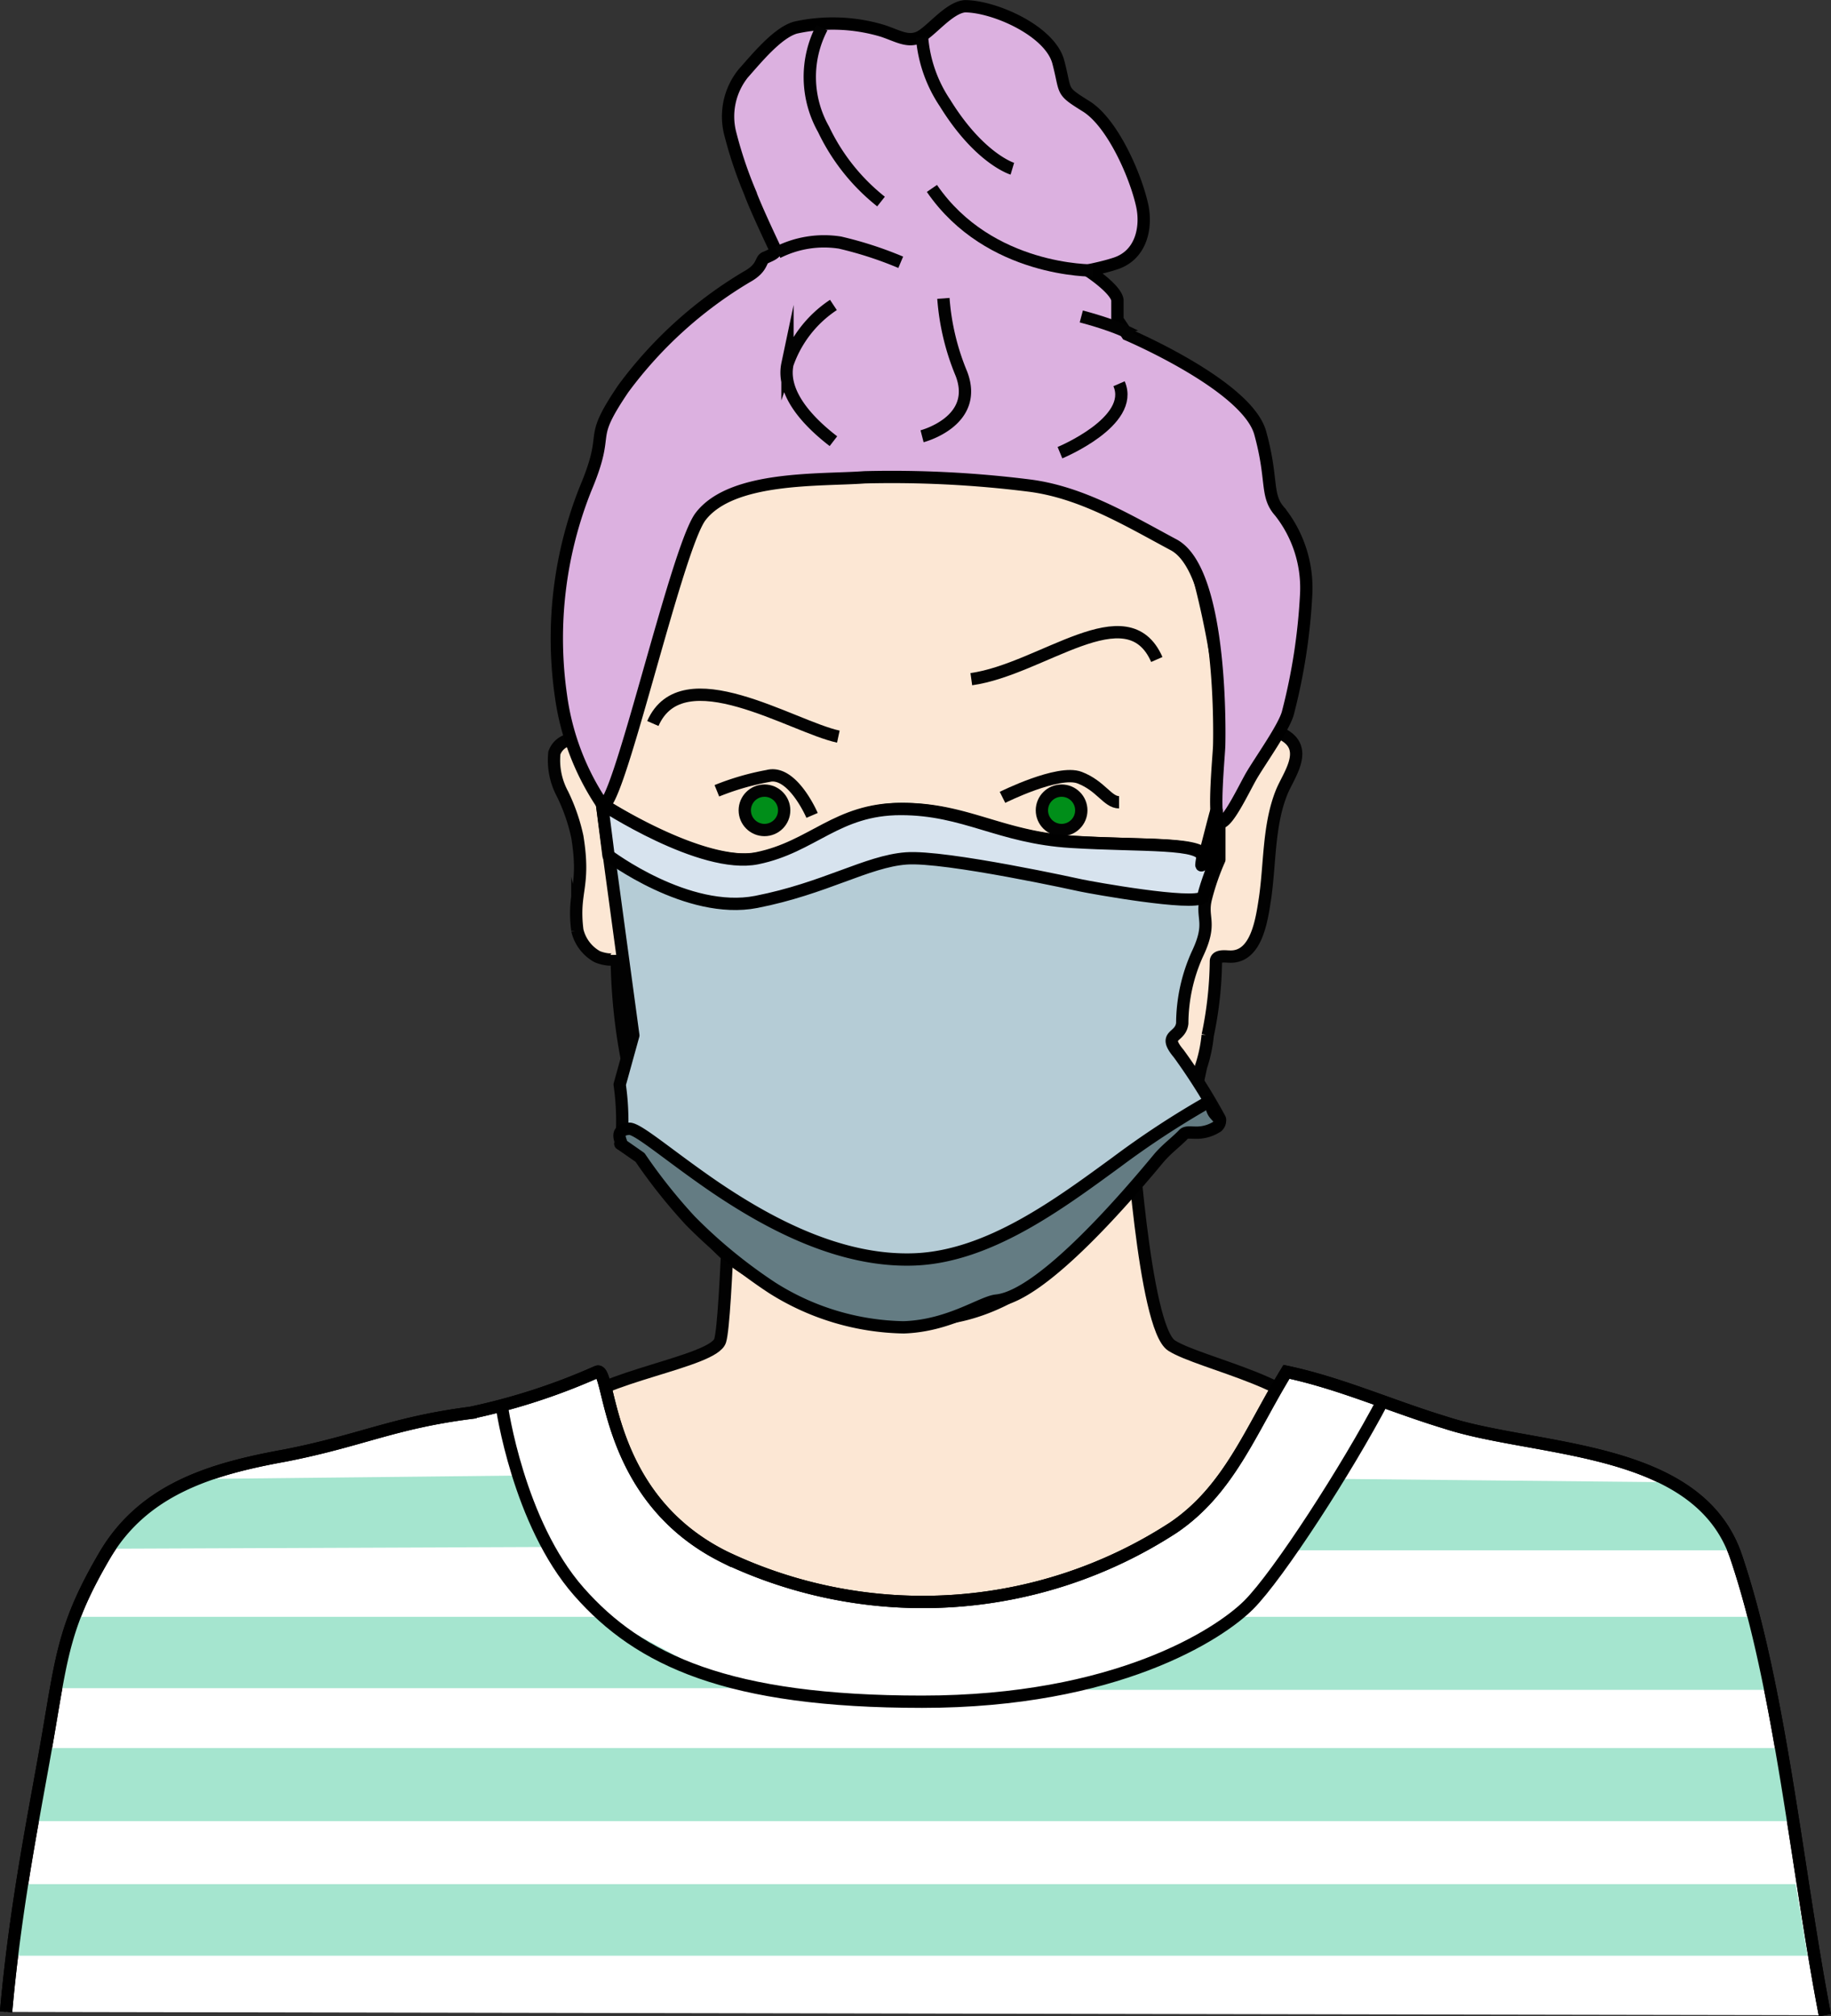 <svg id="Layer_1" data-name="Layer 1" xmlns="http://www.w3.org/2000/svg" viewBox="0 0 111.54 122.85"><rect x="0" y="0" width="111.54" height="122.85" fill="#333333" stroke="none"/><defs><style>.cls-1{fill:#fce7d4;}.cls-1,.cls-2,.cls-4,.cls-6,.cls-8{stroke:#020202;}.cls-1,.cls-11,.cls-2,.cls-3,.cls-4,.cls-5,.cls-6,.cls-7{stroke-miterlimit:10;}.cls-1,.cls-10,.cls-11,.cls-2,.cls-3,.cls-4,.cls-5,.cls-6,.cls-7,.cls-8,.cls-9{stroke-width:0.75px;}.cls-11,.cls-2{fill:none;}.cls-3{fill:#dcb1e0;}.cls-10,.cls-11,.cls-3,.cls-5,.cls-9{stroke:#000;}.cls-4{fill:#008e19;}.cls-5,.cls-6{fill:#fff;}.cls-7{fill:#a5e5cf;stroke:#a5e5cf;}.cls-8{fill:#b5ccd6;}.cls-10,.cls-8,.cls-9{stroke-linejoin:round;}.cls-9{fill:#647c83;}.cls-10{fill:#d7e3ee;}</style></defs><path id="neck-2" class="cls-1" d="M51.2,80.5s-.3,12-.7,13.3S43,96,41.4,97.9s1,5.4,2.2,6.7c5.8,6.5,20.5,7.2,28.3,5.6,4.3-.9,13.8-6.2,14.6-11.2.4-2.4-6.8-3.8-8.5-4.9s-2.5-13.9-2.5-13.9Z" transform="translate(-6.63 -12.12)"/><path id="head-3" class="cls-1" d="M62.5,36a29.71,29.71,0,0,0-10.2,1.5,9.88,9.88,0,0,0-5.5,3.9,12.56,12.56,0,0,0-1.3,3.7c-1.1,4.8-1.9,9.5-2.6,14.4-.3-.8-.2-1.5-.5-2a1.23,1.23,0,0,0-2,.5,4.34,4.34,0,0,0,.5,2.5,11.42,11.42,0,0,1,.9,2.6c.5,3.1-.3,3.3,0,5.7A2.48,2.48,0,0,0,43,70.4c.2.1,1.2.4,1.2-.1a34.76,34.76,0,0,0,1.1,8.5c1.1,3.4,4.6,6.1,7.1,8.3a27.86,27.86,0,0,0,6.3,4.5c6.2,2.8,12.3-1.2,15.7-6.4,2.3-3.5,5.4-5.9,5.8-10a23,23,0,0,0,.5-4.5c0-.4.6-.3.8-.3,1.7.1,2-2.3,2.2-3.6.3-2.1.2-4.4,1-6.4.4-1,1.6-2.5.3-3.4a2.11,2.11,0,0,0-2.4,0c-.9.6-.9,1.6-1.2,2.5a53.37,53.37,0,0,0-2-13.2,11.77,11.77,0,0,0-1.6-3.8,13.29,13.29,0,0,0-5.7-4.8,21.34,21.34,0,0,0-4.9-1.5C65.8,36.1,64.2,36,62.5,36Z" transform="translate(-6.63 -12.12)"/><path id="nose-4" class="cls-2" d="M63,68.1c-1.2,3.5-8.2,2.7-8.4,4.6-.2,2.9,5.1,2.4,7.3,1.4" transform="translate(-6.63 -12.12)"/><path class="cls-3" d="M80.9,57.5s.3-10.6-2.8-12.2c-2.8-1.5-5.6-3.2-8.8-3.6a67,67,0,0,0-10-.5c-2.7.2-8.1-.1-10,2.4-1.5,2-5.2,18.6-6,17.5a15.62,15.62,0,0,1-2.5-6.6,24.59,24.59,0,0,1,1.5-12.6c1.6-3.8,0-2.7,2.3-6.1A25.65,25.65,0,0,1,52.1,29c1.1-.6.8-1.1,1.2-1.2.2-.1.5-.2.6-.4,0,0-1.2-2.5-1.6-3.6a25.33,25.33,0,0,1-1.2-3.6,4.19,4.19,0,0,1,.8-3.6c.8-.9,2.1-2.5,3.2-2.8a10.55,10.55,0,0,1,5.3.2c.9.3,1.5.7,2.2.4s1.8-1.8,2.8-1.9c1.8,0,5.2,1.5,5.7,3.4s.1,1.7,1.7,2.7,3,4.2,3.4,6c.3,1.3,0,3.1-1.7,3.6-.6.2-1.6.4-1.6.4s1.7,1.1,1.8,1.8v1.2l.6.9s7.3,3.1,8.1,6,.3,3.8,1.2,4.8a7.5,7.5,0,0,1,1.6,5,35.87,35.87,0,0,1-1.1,7.2c-.2.9-1.8,3.1-2.3,4s-1.5,3-1.9,2.7S80.9,58,80.9,57.5Z" transform="translate(-6.63 -12.12)"/><path class="cls-2" d="M54,27.5a6.27,6.27,0,0,1,3.8-.6,22.85,22.85,0,0,1,3.7,1.2" transform="translate(-6.63 -12.12)"/><path class="cls-2" d="M73.2,28.6s-6.3.1-9.8-5" transform="translate(-6.63 -12.12)"/><path class="cls-2" d="M62.8,14.4a8.37,8.37,0,0,0,1.4,4c2.1,3.4,4.1,4,4.1,4" transform="translate(-6.63 -12.12)"/><path class="cls-2" d="M56.7,13.8a6.49,6.49,0,0,0,.1,6.2,12.43,12.43,0,0,0,3.5,4.4" transform="translate(-6.63 -12.12)"/><path class="cls-2" d="M76,32.6c-.1.2-.5-.4-3.5-1.2" transform="translate(-6.63 -12.12)"/><path class="cls-2" d="M57.4,39c-1.3-1-3.2-2.8-2.8-4.7a7.12,7.12,0,0,1,2.8-3.6" transform="translate(-6.63 -12.12)"/><path class="cls-2" d="M71.2,39.7s4.6-1.9,3.6-4.2" transform="translate(-6.63 -12.12)"/><path class="cls-2" d="M62.8,38.7s3.5-.9,2.4-3.8a14.73,14.73,0,0,1-1.1-4.6" transform="translate(-6.63 -12.12)"/><g id="eyes-7"><path class="cls-2" d="M65.8,53.5c4.3-.6,9.5-5.3,11.3-1.2" transform="translate(-6.63 -12.12)"/><path class="cls-2" d="M57.7,57c-2.8-.6-9.5-4.9-11.3-.8" transform="translate(-6.63 -12.12)"/><circle class="cls-4" cx="64.67" cy="49.37" r="1.2"/><circle class="cls-4" cx="46.57" cy="49.37" r="1.2"/><path class="cls-2" d="M67.7,60.7s3.4-1.7,4.7-1.2S74.1,61,74.8,61" transform="translate(-6.63 -12.12)"/><path class="cls-2" d="M56.1,61.8s-1.2-2.8-2.7-2.4a15.83,15.83,0,0,0-3.1.9" transform="translate(-6.63 -12.12)"/></g><path id="shirt-3" class="cls-5" d="M7,134.7c.6-6.8,1.8-12.4,2.6-17.1s1-6.6,3.4-10.7,6.6-5.3,11-6.1c4.6-.9,6.6-2,11.3-2.6A38.55,38.55,0,0,0,43,95.7c.9-.4.3,7.6,7.8,11.3a28,28,0,0,0,27.3-1.8c3.4-2.3,4.7-5.9,6.9-9.5,3.3.7,6.4,2.1,9.7,3.1,5.5,1.8,15.4,1.3,17.7,8.2,2.7,8,3.7,19.1,5.4,27.9" transform="translate(-6.63 -12.12)"/><line id="beauty_mark" data-name="beauty mark" class="cls-2" x1="69.37" y1="51.47" x2="69.37" y2="52.47"/><path id="mouth-4" class="cls-6" d="M66.7,82.9c0,2-4,2.2-4.5,2.2s-.9-1.6-.9-3.6.4-3.6.9-3.6S66.7,80.9,66.7,82.9Z" transform="translate(-6.63 -12.12)"/><g id="stripe"><polygon class="cls-7" points="109.07 115.17 1.57 115.17 0.97 118.78 109.67 118.78 109.07 115.17"/><polygon class="cls-7" points="108.17 106.88 2.97 106.88 2.37 110.58 108.77 110.58 108.17 106.88"/><path class="cls-7" d="M43.3,111h-32a4.92,4.92,0,0,0-.6,1.7c-.2.6-.3,1.5-.4,1.9H50Z" transform="translate(-6.63 -12.12)"/><path class="cls-7" d="M37.8,102.4l-18.6.2a1.7,1.7,0,0,0-.7.1,4.67,4.67,0,0,0-1,.5,13.39,13.39,0,0,1-1.2.6,8,8,0,0,0-2.1,2l-.2.3,25.4-.1c-.3-.5-.2-.3-.3-.7-.3-.6-.5-1.1-.8-1.7A6.12,6.12,0,0,1,37.8,102.4Z" transform="translate(-6.63 -12.12)"/><path class="cls-7" d="M88.3,102.6l19.9.2h.1l.2.1a7.26,7.26,0,0,1,.9.5c.3.2.4.4.6.5a4.74,4.74,0,0,1,1,1,3.59,3.59,0,0,1,.7,1c0,.1.1.2.1.3H85.9c.4-.4.2-.3.4-.8a16.29,16.29,0,0,0,1.1-1.7A3.33,3.33,0,0,0,88.3,102.6Z" transform="translate(-6.63 -12.12)"/><path class="cls-7" d="M82.1,111h31.1s.4,1.5.4,1.7a13.62,13.62,0,0,1,.4,2H74.6l2.5-1.1a22.88,22.88,0,0,0,2.3-1l1.5-.8.8-.4C81.8,111.1,82,111,82.1,111Z" transform="translate(-6.63 -12.12)"/></g><path class="cls-8" d="M43.3,61.1s6.19,4,9.59,3.31,4.85-3,8.74-3,6,1.73,10.38,2,8.14,0,8,1c-.31,2,.9-2.14.9-2.14l0,2.22a14.74,14.74,0,0,0-.82,2.37c-.31,1.23.41,1.44-.52,3.39a10.36,10.36,0,0,0-.92,4.22c-.11.93-1.24.62-.21,1.85a36.26,36.26,0,0,1,2.47,3.91c.41.62-2.16.82-2.16.82s-7,7.31-8.23,8.54-7.72,3.19-9.36,3.29-8.13-2.24-10.5-4.5-4.63-5.89-5.55-6.5-.69.6-.59-.74a15.65,15.65,0,0,0-.14-2.94l.83-3Z" transform="translate(-6.63 -12.12)"/><path class="cls-9" d="M44.43,81.81c.24.06-.57-.85.54-.92.55,0,2.49,1.7,5.23,3.57,3.25,2.2,7.62,4.57,12.16,4.39s8.85-3.42,12.29-5.93a53.91,53.91,0,0,1,5.53-3.63c.26-.11.2.3.38.6s.6.48.23.86a2.31,2.31,0,0,1-1.26.38c-.42,0-.66-.06-.81.11-.44.46-1,.86-1.48,1.42-1.79,2.16-7.09,8.42-9.91,8.7-.89.09-2.87,1.54-5.65,1.63a15.44,15.44,0,0,1-8-2.4,30.66,30.66,0,0,1-5-4.1,33.19,33.19,0,0,1-3.06-3.85Z" transform="translate(-6.63 -12.12)"/><path class="cls-10" d="M80.74,61.5v2.92s-.17.37-.37.92-.32.92-.46,1.45c-.62.53-6.8-.59-7.41-.72,0,0-8.28-1.83-10.67-1.65s-4.94,1.83-9.13,2.65-9-2.82-9-2.82L43.3,61.1s6.06,4,9.45,3.31,4.85-3,8.75-3,6,1.73,10.37,2,8.15,0,8,1C79.56,66.25,80.64,61.67,80.74,61.5Z" transform="translate(-6.63 -12.12)"/><g id="shirt_seams" data-name="shirt seams"><path class="cls-11" d="M37.2,97.8s1,7.1,4.7,11.3,9.1,6.7,20.9,6.7,18.1-4.1,19.9-5.9,6-8.3,8.2-12.5" transform="translate(-6.63 -12.12)"/></g><path id="shirt-3-2" data-name="shirt-3" class="cls-11" d="M7,134.7c.6-6.8,1.8-12.4,2.6-17.1s1-6.6,3.4-10.7,6.6-5.3,11-6.1c4.6-.9,6.6-2,11.3-2.6A38.55,38.55,0,0,0,43,95.7c.9-.4.3,7.6,7.8,11.3a28,28,0,0,0,27.3-1.8c3.4-2.3,4.7-5.9,6.9-9.5,3.3.7,6.4,2.1,9.7,3.1,5.5,1.8,15.4,1.3,17.7,8.2,2.7,8,3.7,19.1,5.4,27.9" transform="translate(-6.63 -12.12)"/></svg>
